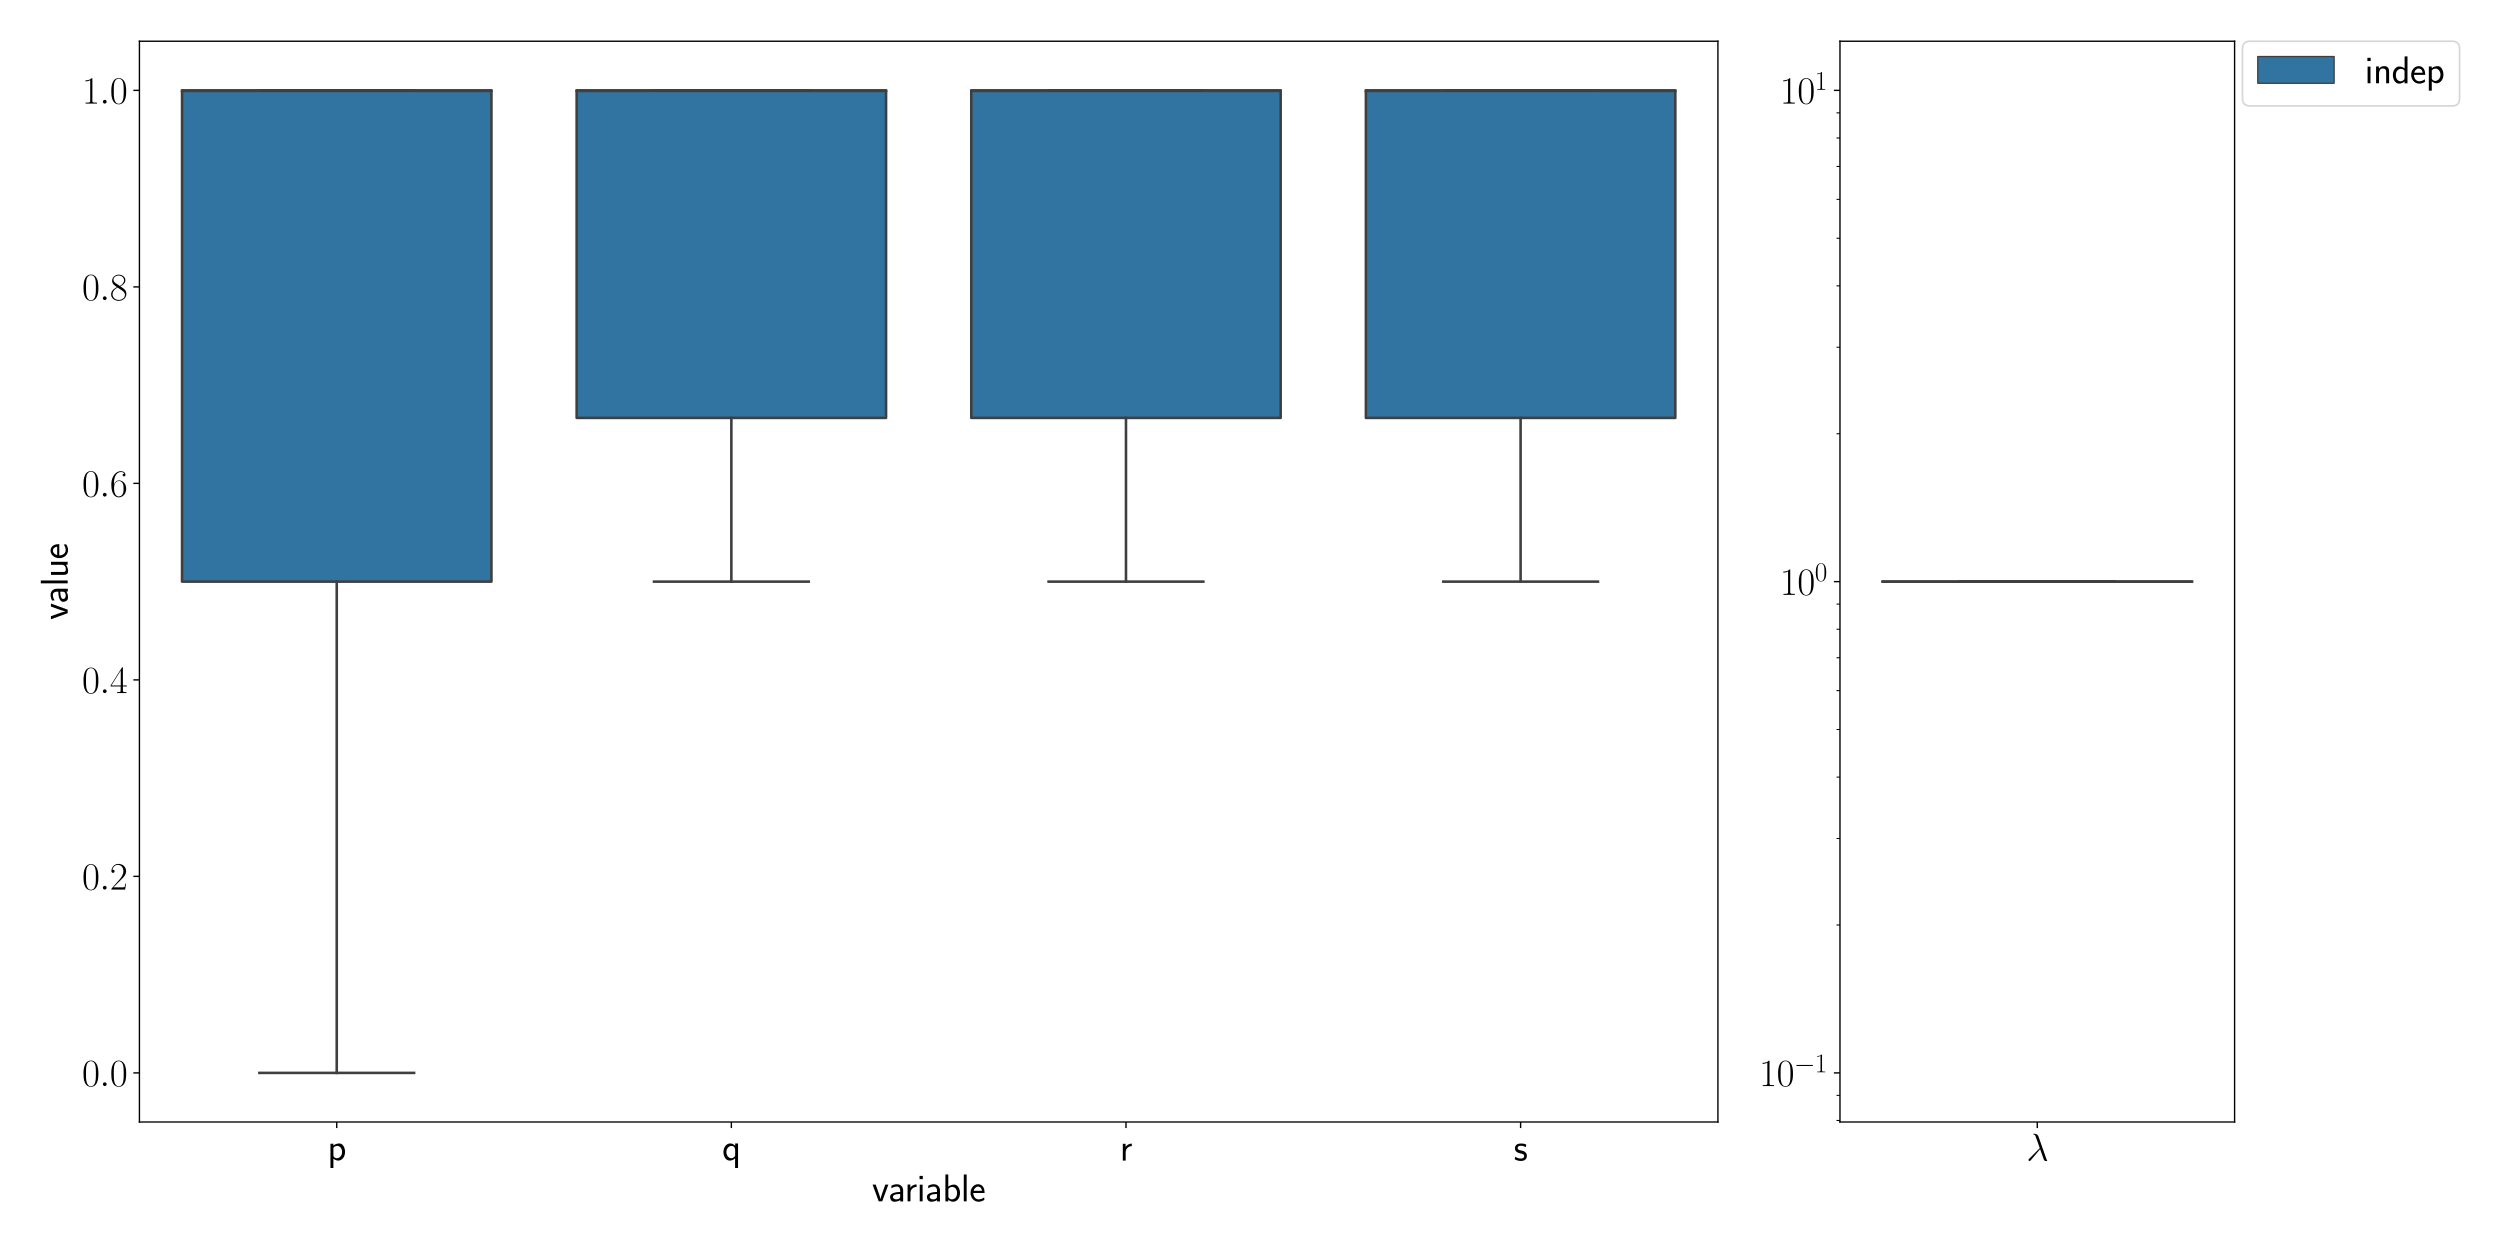 <?xml version="1.0" encoding="utf-8" standalone="no"?>
<!DOCTYPE svg PUBLIC "-//W3C//DTD SVG 1.1//EN"
  "http://www.w3.org/Graphics/SVG/1.1/DTD/svg11.dtd">
<svg xmlns:xlink="http://www.w3.org/1999/xlink" width="1440pt" height="720pt" viewBox="0 0 1440 720" xmlns="http://www.w3.org/2000/svg" version="1.1">
 <defs>
  <style type="text/css">*{stroke-linejoin: round; stroke-linecap: butt}</style>
 </defs>
 <g id="figure_1">
  <g id="patch_1">
   <path d="M 0 720 
L 1440 720 
L 1440 0 
L 0 0 
z
" style="fill: #ffffff"/>
  </g>
  <g id="axes_1">
   <g id="patch_2">
    <path d="M 80.309 646.272 
L 989.516 646.272 
L 989.516 23.76 
L 80.309 23.76 
z
" style="fill: #ffffff"/>
   </g>
   <g id="patch_3">
    <path d="M 104.858 335.016 
L 283.062 335.016 
L 283.062 52.056 
L 104.858 52.056 
L 104.858 335.016 
z
" clip-path="url(#pb6bf1bf57a)" style="fill: #3274a1; stroke: #3f3f3f; stroke-width: 1.5; stroke-linejoin: miter"/>
   </g>
   <g id="patch_4">
    <path d="M 332.159 240.696 
L 510.364 240.696 
L 510.364 52.056 
L 332.159 52.056 
L 332.159 240.696 
z
" clip-path="url(#pb6bf1bf57a)" style="fill: #3274a1; stroke: #3f3f3f; stroke-width: 1.5; stroke-linejoin: miter"/>
   </g>
   <g id="patch_5">
    <path d="M 559.461 240.696 
L 737.666 240.696 
L 737.666 52.056 
L 559.461 52.056 
L 559.461 240.696 
z
" clip-path="url(#pb6bf1bf57a)" style="fill: #3274a1; stroke: #3f3f3f; stroke-width: 1.5; stroke-linejoin: miter"/>
   </g>
   <g id="patch_6">
    <path d="M 786.763 240.696 
L 964.968 240.696 
L 964.968 52.056 
L 786.763 52.056 
L 786.763 240.696 
z
" clip-path="url(#pb6bf1bf57a)" style="fill: #3274a1; stroke: #3f3f3f; stroke-width: 1.5; stroke-linejoin: miter"/>
   </g>
   <g id="patch_7">
    <path d="M 193.96 617.976 
L 193.96 617.976 
L 193.96 617.976 
L 193.96 617.976 
z
" clip-path="url(#pb6bf1bf57a)" style="fill: #3274a1; stroke: #3f3f3f; stroke-width: 0.75; stroke-linejoin: miter"/>
   </g>
   <g id="matplotlib.axis_1">
    <g id="xtick_1">
     <g id="line2d_1">
      <defs>
       <path id="m3385fdae1e" d="M 0 0 
L 0 3.5 
" style="stroke: #000000; stroke-width: 0.8"/>
      </defs>
      <g>
       <use xlink:href="#m3385fdae1e" x="193.96" y="646.272" style="stroke: #000000; stroke-width: 0.8"/>
      </g>
     </g>
     <g id="text_1">
      <!-- p -->
      <g transform="translate(188.657 668.493)scale(0.22 -0.22)">
       <defs>
        <path id="CMSS17-70" d="M 966 333 
C 1178 129 1466 -5 1773 -5 
C 2368 -5 2880 603 2880 1412 
C 2880 2159 2496 2816 1946 2816 
C 1626 2816 1242 2702 954 2472 
L 954 2765 
L 480 2765 
L 480 -1216 
L 966 -1216 
L 966 333 
z
M 966 2100 
C 1018 2176 1235 2415 1587 2415 
C 2035 2415 2394 1960 2394 1412 
C 2394 787 1958 384 1530 384 
C 1402 384 1267 415 1139 523 
C 966 674 966 768 966 857 
L 966 2100 
z
" transform="scale(0.016)"/>
       </defs>
       <use xlink:href="#CMSS17-70" transform="scale(0.996)"/>
      </g>
     </g>
    </g>
    <g id="xtick_2">
     <g id="line2d_2">
      <g>
       <use xlink:href="#m3385fdae1e" x="421.262" y="646.272" style="stroke: #000000; stroke-width: 0.8"/>
      </g>
     </g>
     <g id="text_2">
      <!-- q -->
      <g transform="translate(415.959 668.493)scale(0.22 -0.22)">
       <defs>
        <path id="CMSS17-71" d="M 2611 2816 
L 2138 2816 
L 2138 2428 
C 2112 2460 1818 2816 1318 2816 
C 736 2816 211 2228 211 1399 
C 211 633 653 -5 1229 -5 
C 1498 -5 1837 91 2125 365 
L 2125 -1216 
L 2611 -1216 
L 2611 2816 
z
M 2138 914 
C 2138 832 2138 718 1939 554 
C 1888 510 1747 384 1504 384 
C 1050 384 698 850 698 1399 
C 698 2011 1126 2415 1562 2415 
C 1926 2415 2138 2061 2138 1797 
L 2138 914 
z
" transform="scale(0.016)"/>
       </defs>
       <use xlink:href="#CMSS17-71" transform="scale(0.996)"/>
      </g>
     </g>
    </g>
    <g id="xtick_3">
     <g id="line2d_3">
      <g>
       <use xlink:href="#m3385fdae1e" x="648.564" y="646.272" style="stroke: #000000; stroke-width: 0.8"/>
      </g>
     </g>
     <g id="text_3">
      <!-- r -->
      <g transform="translate(645.054 668.493)scale(0.22 -0.22)">
       <defs>
        <path id="CMSS17-72" d="M 954 1363 
C 954 1965 1395 2368 1958 2368 
L 1958 2789 
C 1549 2789 1165 2585 934 2253 
L 934 2758 
L 480 2758 
L 480 0 
L 954 0 
L 954 1363 
z
" transform="scale(0.016)"/>
       </defs>
       <use xlink:href="#CMSS17-72" transform="scale(0.996)"/>
      </g>
     </g>
    </g>
    <g id="xtick_4">
     <g id="line2d_4">
      <g>
       <use xlink:href="#m3385fdae1e" x="875.865" y="646.272" style="stroke: #000000; stroke-width: 0.8"/>
      </g>
     </g>
     <g id="text_4">
      <!-- s -->
      <g transform="translate(871.915 668.493)scale(0.22 -0.22)">
       <defs>
        <path id="CMSS17-73" d="M 2061 2627 
C 1683 2807 1389 2807 1197 2807 
C 742 2807 198 2648 198 2003 
C 198 1359 902 1218 1094 1179 
C 1389 1122 1715 1058 1715 740 
C 1715 337 1254 337 1171 337 
C 915 337 563 407 243 638 
L 166 210 
C 531 0 883 -64 1178 -64 
C 1965 -64 2163 416 2163 781 
C 2163 1094 1984 1305 1862 1401 
C 1651 1568 1574 1587 1050 1696 
C 960 1709 646 1779 646 2066 
C 646 2432 1050 2432 1139 2432 
C 1555 2432 1811 2303 1984 2208 
L 2061 2627 
z
" transform="scale(0.016)"/>
       </defs>
       <use xlink:href="#CMSS17-73" transform="scale(0.996)"/>
      </g>
     </g>
    </g>
    <g id="text_5">
     <!-- variable -->
     <g transform="translate(502.314 691.977)scale(0.22 -0.22)">
      <defs>
       <path id="CMSS17-76" d="M 2675 2752 
L 2176 2752 
L 1747 1556 
C 1613 1165 1421 627 1389 352 
L 1382 352 
C 1370 468 1318 634 1286 749 
C 1248 890 1197 1056 1158 1172 
L 595 2752 
L 83 2752 
L 1094 0 
L 1664 0 
L 2675 2752 
z
" transform="scale(0.016)"/>
       <path id="CMSS17-61" d="M 2406 1791 
C 2406 2392 1978 2808 1402 2808 
C 1120 2808 813 2757 461 2553 
L 499 2135 
C 659 2248 934 2432 1395 2432 
C 1722 2432 1920 2180 1920 1782 
L 1920 1536 
C 896 1536 256 1238 256 726 
C 256 461 416 -64 947 -64 
C 1043 -64 1562 -64 1933 217 
L 1933 -19 
L 2406 -19 
L 2406 1791 
z
M 1920 816 
C 1920 701 1920 548 1728 434 
C 1562 325 1350 325 1261 325 
C 941 325 723 511 723 744 
C 723 1211 1722 1211 1920 1211 
L 1920 816 
z
" transform="scale(0.016)"/>
       <path id="CMSS17-69" d="M 979 4183 
L 442 4183 
L 442 3648 
L 979 3648 
L 979 4183 
z
M 947 2739 
L 474 2739 
L 474 0 
L 947 0 
L 947 2739 
z
" transform="scale(0.016)"/>
       <path id="CMSS17-62" d="M 954 4416 
L 480 4416 
L 480 -13 
L 966 -13 
L 966 274 
C 1210 38 1504 -64 1766 -64 
C 2381 -64 2880 549 2880 1352 
C 2880 2086 2496 2756 1926 2756 
C 1523 2756 1165 2591 954 2419 
L 954 4416 
z
M 966 2046 
C 1107 2222 1306 2368 1587 2368 
C 1965 2368 2394 2097 2394 1352 
C 2394 558 1882 325 1530 325 
C 1402 325 1267 356 1139 464 
C 966 615 966 709 966 797 
L 966 2046 
z
" transform="scale(0.016)"/>
       <path id="CMSS17-6c" d="M 947 4416 
L 474 4416 
L 474 0 
L 947 0 
L 947 4416 
z
" transform="scale(0.016)"/>
       <path id="CMSS17-65" d="M 2502 1377 
C 2502 1590 2490 2003 2285 2345 
C 2061 2713 1696 2816 1421 2816 
C 755 2816 192 2188 192 1375 
C 192 582 774 -64 1510 -64 
C 1798 -64 2150 19 2470 248 
C 2470 274 2458 414 2451 420 
C 2451 433 2432 630 2432 656 
C 2125 407 1773 325 1517 325 
C 1107 325 666 667 646 1377 
L 2502 1377 
z
M 698 1728 
C 781 2084 1062 2421 1421 2421 
C 1517 2421 1965 2421 2080 1728 
L 698 1728 
z
" transform="scale(0.016)"/>
      </defs>
      <use xlink:href="#CMSS17-76" transform="scale(0.996)"/>
      <use xlink:href="#CMSS17-61" transform="translate(43 0)scale(0.996)"/>
      <use xlink:href="#CMSS17-72" transform="translate(85.32 0)scale(0.996)"/>
      <use xlink:href="#CMSS17-69" transform="translate(117.229 0)scale(0.996)"/>
      <use xlink:href="#CMSS17-61" transform="translate(139.41 0)scale(0.996)"/>
      <use xlink:href="#CMSS17-62" transform="translate(184.332 0)scale(0.996)"/>
      <use xlink:href="#CMSS17-6c" transform="translate(232.537 0)scale(0.996)"/>
      <use xlink:href="#CMSS17-65" transform="translate(254.718 0)scale(0.996)"/>
     </g>
    </g>
   </g>
   <g id="matplotlib.axis_2">
    <g id="ytick_1">
     <g id="line2d_5">
      <defs>
       <path id="ma600d9e374" d="M 0 0 
L -3.5 0 
" style="stroke: #000000; stroke-width: 0.8"/>
      </defs>
      <g>
       <use xlink:href="#ma600d9e374" x="80.309" y="617.976" style="stroke: #000000; stroke-width: 0.8"/>
      </g>
     </g>
     <g id="text_6">
      <!-- $\mathdefault{0.0}$ -->
      <g transform="translate(47.244 625.587)scale(0.22 -0.22)">
       <defs>
        <path id="CMR17-30" d="M 2688 2025 
C 2688 2416 2682 3080 2413 3591 
C 2176 4039 1798 4198 1466 4198 
C 1158 4198 768 4058 525 3597 
C 269 3118 243 2524 243 2025 
C 243 1661 250 1106 448 619 
C 723 -39 1216 -128 1466 -128 
C 1760 -128 2208 -7 2470 600 
C 2662 1042 2688 1559 2688 2025 
z
M 1466 -26 
C 1056 -26 813 325 723 812 
C 653 1188 653 1738 653 2096 
C 653 2588 653 2997 736 3387 
C 858 3929 1216 4096 1466 4096 
C 1728 4096 2067 3923 2189 3400 
C 2272 3036 2278 2607 2278 2096 
C 2278 1680 2278 1169 2202 792 
C 2067 95 1690 -26 1466 -26 
z
" transform="scale(0.016)"/>
        <path id="CMMI12-3a" d="M 1178 307 
C 1178 492 1024 619 870 619 
C 685 619 557 466 557 313 
C 557 128 710 0 864 0 
C 1050 0 1178 153 1178 307 
z
" transform="scale(0.016)"/>
       </defs>
       <use xlink:href="#CMR17-30" transform="scale(0.996)"/>
       <use xlink:href="#CMMI12-3a" transform="translate(45.69 0)scale(0.996)"/>
       <use xlink:href="#CMR17-30" transform="translate(72.788 0)scale(0.996)"/>
      </g>
     </g>
    </g>
    <g id="ytick_2">
     <g id="line2d_6">
      <g>
       <use xlink:href="#ma600d9e374" x="80.309" y="504.792" style="stroke: #000000; stroke-width: 0.8"/>
      </g>
     </g>
     <g id="text_7">
      <!-- $\mathdefault{0.2}$ -->
      <g transform="translate(47.244 512.403)scale(0.22 -0.22)">
       <defs>
        <path id="CMR17-32" d="M 2669 989 
L 2554 989 
C 2490 536 2438 459 2413 420 
C 2381 369 1920 369 1830 369 
L 602 369 
C 832 619 1280 1072 1824 1597 
C 2214 1967 2669 2402 2669 3035 
C 2669 3790 2067 4224 1395 4224 
C 691 4224 262 3604 262 3030 
C 262 2780 448 2748 525 2748 
C 589 2748 781 2787 781 3010 
C 781 3207 614 3264 525 3264 
C 486 3264 448 3258 422 3245 
C 544 3790 915 4058 1306 4058 
C 1862 4058 2227 3617 2227 3035 
C 2227 2479 1901 2000 1536 1584 
L 262 146 
L 262 0 
L 2515 0 
L 2669 989 
z
" transform="scale(0.016)"/>
       </defs>
       <use xlink:href="#CMR17-30" transform="scale(0.996)"/>
       <use xlink:href="#CMMI12-3a" transform="translate(45.69 0)scale(0.996)"/>
       <use xlink:href="#CMR17-32" transform="translate(72.788 0)scale(0.996)"/>
      </g>
     </g>
    </g>
    <g id="ytick_3">
     <g id="line2d_7">
      <g>
       <use xlink:href="#ma600d9e374" x="80.309" y="391.608" style="stroke: #000000; stroke-width: 0.8"/>
      </g>
     </g>
     <g id="text_8">
      <!-- $\mathdefault{0.4}$ -->
      <g transform="translate(47.244 399.218)scale(0.22 -0.22)">
       <defs>
        <path id="CMR17-34" d="M 2150 4122 
C 2150 4256 2144 4256 2029 4256 
L 128 1254 
L 128 1088 
L 1779 1088 
L 1779 457 
C 1779 224 1766 160 1318 160 
L 1197 160 
L 1197 0 
C 1402 0 1747 0 1965 0 
C 2182 0 2528 0 2733 0 
L 2733 160 
L 2611 160 
C 2163 160 2150 224 2150 457 
L 2150 1088 
L 2803 1088 
L 2803 1254 
L 2150 1254 
L 2150 4122 
z
M 1798 3703 
L 1798 1254 
L 256 1254 
L 1798 3703 
z
" transform="scale(0.016)"/>
       </defs>
       <use xlink:href="#CMR17-30" transform="scale(0.996)"/>
       <use xlink:href="#CMMI12-3a" transform="translate(45.69 0)scale(0.996)"/>
       <use xlink:href="#CMR17-34" transform="translate(72.788 0)scale(0.996)"/>
      </g>
     </g>
    </g>
    <g id="ytick_4">
     <g id="line2d_8">
      <g>
       <use xlink:href="#ma600d9e374" x="80.309" y="278.424" style="stroke: #000000; stroke-width: 0.8"/>
      </g>
     </g>
     <g id="text_9">
      <!-- $\mathdefault{0.6}$ -->
      <g transform="translate(47.244 286.034)scale(0.22 -0.22)">
       <defs>
        <path id="CMR17-36" d="M 678 2176 
C 678 3690 1395 4032 1811 4032 
C 1946 4032 2272 4009 2400 3776 
C 2298 3776 2106 3776 2106 3553 
C 2106 3381 2246 3323 2336 3323 
C 2394 3323 2566 3348 2566 3560 
C 2566 3954 2246 4179 1805 4179 
C 1043 4179 243 3390 243 1984 
C 243 253 966 -128 1478 -128 
C 2099 -128 2688 427 2688 1283 
C 2688 2081 2170 2662 1517 2662 
C 1126 2662 838 2407 678 1960 
L 678 2176 
z
M 1478 25 
C 691 25 691 1200 691 1436 
C 691 1896 909 2560 1504 2560 
C 1613 2560 1926 2560 2138 2120 
C 2253 1870 2253 1609 2253 1289 
C 2253 944 2253 690 2118 434 
C 1978 171 1773 25 1478 25 
z
" transform="scale(0.016)"/>
       </defs>
       <use xlink:href="#CMR17-30" transform="scale(0.996)"/>
       <use xlink:href="#CMMI12-3a" transform="translate(45.69 0)scale(0.996)"/>
       <use xlink:href="#CMR17-36" transform="translate(72.788 0)scale(0.996)"/>
      </g>
     </g>
    </g>
    <g id="ytick_5">
     <g id="line2d_9">
      <g>
       <use xlink:href="#ma600d9e374" x="80.309" y="165.24" style="stroke: #000000; stroke-width: 0.8"/>
      </g>
     </g>
     <g id="text_10">
      <!-- $\mathdefault{0.8}$ -->
      <g transform="translate(47.244 172.85)scale(0.22 -0.22)">
       <defs>
        <path id="CMR17-38" d="M 1741 2264 
C 2144 2467 2554 2773 2554 3263 
C 2554 3841 1990 4179 1472 4179 
C 890 4179 378 3759 378 3180 
C 378 3021 416 2747 666 2505 
C 730 2442 998 2251 1171 2130 
C 883 1983 211 1634 211 934 
C 211 279 838 -128 1459 -128 
C 2144 -128 2720 362 2720 1010 
C 2720 1590 2330 1857 2074 2029 
L 1741 2264 
z
M 902 2822 
C 851 2854 595 3051 595 3351 
C 595 3739 998 4032 1459 4032 
C 1965 4032 2336 3676 2336 3262 
C 2336 2669 1670 2331 1638 2331 
C 1632 2331 1626 2331 1574 2370 
L 902 2822 
z
M 2080 1519 
C 2176 1449 2483 1240 2483 851 
C 2483 381 2010 25 1472 25 
C 890 25 448 438 448 940 
C 448 1443 838 1862 1280 2060 
L 2080 1519 
z
" transform="scale(0.016)"/>
       </defs>
       <use xlink:href="#CMR17-30" transform="scale(0.996)"/>
       <use xlink:href="#CMMI12-3a" transform="translate(45.69 0)scale(0.996)"/>
       <use xlink:href="#CMR17-38" transform="translate(72.788 0)scale(0.996)"/>
      </g>
     </g>
    </g>
    <g id="ytick_6">
     <g id="line2d_10">
      <g>
       <use xlink:href="#ma600d9e374" x="80.309" y="52.056" style="stroke: #000000; stroke-width: 0.8"/>
      </g>
     </g>
     <g id="text_11">
      <!-- $\mathdefault{1.0}$ -->
      <g transform="translate(47.244 59.666)scale(0.22 -0.22)">
       <defs>
        <path id="CMR17-31" d="M 1702 4058 
C 1702 4192 1696 4192 1606 4192 
C 1357 3916 979 3827 621 3827 
C 602 3827 570 3827 563 3808 
C 557 3795 557 3782 557 3648 
C 755 3648 1088 3686 1344 3839 
L 1344 461 
C 1344 236 1331 160 781 160 
L 589 160 
L 589 0 
C 896 0 1216 0 1523 0 
C 1830 0 2150 0 2458 0 
L 2458 160 
L 2266 160 
C 1715 160 1702 230 1702 458 
L 1702 4058 
z
" transform="scale(0.016)"/>
       </defs>
       <use xlink:href="#CMR17-31" transform="scale(0.996)"/>
       <use xlink:href="#CMMI12-3a" transform="translate(45.69 0)scale(0.996)"/>
       <use xlink:href="#CMR17-30" transform="translate(72.788 0)scale(0.996)"/>
      </g>
     </g>
    </g>
    <g id="text_12">
     <!-- value -->
     <g transform="translate(38.981 357.01)rotate(-90)scale(0.22 -0.22)">
      <defs>
       <path id="CMSS17-75" d="M 2618 2739 
L 2131 2739 
L 2131 972 
C 2131 498 1786 306 1421 306 
C 998 306 960 447 960 709 
L 960 2739 
L 474 2739 
L 474 678 
C 474 179 646 -64 1088 -64 
C 1306 -64 1798 -13 2144 306 
L 2144 0 
L 2618 0 
L 2618 2739 
z
" transform="scale(0.016)"/>
      </defs>
      <use xlink:href="#CMSS17-76" transform="scale(0.996)"/>
      <use xlink:href="#CMSS17-61" transform="translate(43 0)scale(0.996)"/>
      <use xlink:href="#CMSS17-6c" transform="translate(87.922 0)scale(0.996)"/>
      <use xlink:href="#CMSS17-75" transform="translate(110.103 0)scale(0.996)"/>
      <use xlink:href="#CMSS17-65" transform="translate(158.308 0)scale(0.996)"/>
     </g>
    </g>
   </g>
   <g id="line2d_11">
    <path d="M 193.96 335.016 
L 193.96 617.976 
" clip-path="url(#pb6bf1bf57a)" style="fill: none; stroke: #3f3f3f; stroke-width: 1.5; stroke-linecap: square"/>
   </g>
   <g id="line2d_12">
    <path d="M 193.96 52.056 
L 193.96 52.056 
" clip-path="url(#pb6bf1bf57a)" style="fill: none; stroke: #3f3f3f; stroke-width: 1.5; stroke-linecap: square"/>
   </g>
   <g id="line2d_13">
    <path d="M 149.409 617.976 
L 238.511 617.976 
" clip-path="url(#pb6bf1bf57a)" style="fill: none; stroke: #3f3f3f; stroke-width: 1.5; stroke-linecap: square"/>
   </g>
   <g id="line2d_14">
    <path d="M 149.409 52.056 
L 238.511 52.056 
" clip-path="url(#pb6bf1bf57a)" style="fill: none; stroke: #3f3f3f; stroke-width: 1.5; stroke-linecap: square"/>
   </g>
   <g id="line2d_15"/>
   <g id="line2d_16">
    <path d="M 421.262 240.696 
L 421.262 335.016 
" clip-path="url(#pb6bf1bf57a)" style="fill: none; stroke: #3f3f3f; stroke-width: 1.5; stroke-linecap: square"/>
   </g>
   <g id="line2d_17">
    <path d="M 421.262 52.056 
L 421.262 52.056 
" clip-path="url(#pb6bf1bf57a)" style="fill: none; stroke: #3f3f3f; stroke-width: 1.5; stroke-linecap: square"/>
   </g>
   <g id="line2d_18">
    <path d="M 376.711 335.016 
L 465.813 335.016 
" clip-path="url(#pb6bf1bf57a)" style="fill: none; stroke: #3f3f3f; stroke-width: 1.5; stroke-linecap: square"/>
   </g>
   <g id="line2d_19">
    <path d="M 376.711 52.056 
L 465.813 52.056 
" clip-path="url(#pb6bf1bf57a)" style="fill: none; stroke: #3f3f3f; stroke-width: 1.5; stroke-linecap: square"/>
   </g>
   <g id="line2d_20"/>
   <g id="line2d_21">
    <path d="M 648.564 240.696 
L 648.564 335.016 
" clip-path="url(#pb6bf1bf57a)" style="fill: none; stroke: #3f3f3f; stroke-width: 1.5; stroke-linecap: square"/>
   </g>
   <g id="line2d_22">
    <path d="M 648.564 52.056 
L 648.564 52.056 
" clip-path="url(#pb6bf1bf57a)" style="fill: none; stroke: #3f3f3f; stroke-width: 1.5; stroke-linecap: square"/>
   </g>
   <g id="line2d_23">
    <path d="M 604.012 335.016 
L 693.115 335.016 
" clip-path="url(#pb6bf1bf57a)" style="fill: none; stroke: #3f3f3f; stroke-width: 1.5; stroke-linecap: square"/>
   </g>
   <g id="line2d_24">
    <path d="M 604.012 52.056 
L 693.115 52.056 
" clip-path="url(#pb6bf1bf57a)" style="fill: none; stroke: #3f3f3f; stroke-width: 1.5; stroke-linecap: square"/>
   </g>
   <g id="line2d_25"/>
   <g id="line2d_26">
    <path d="M 875.865 240.696 
L 875.865 335.016 
" clip-path="url(#pb6bf1bf57a)" style="fill: none; stroke: #3f3f3f; stroke-width: 1.5; stroke-linecap: square"/>
   </g>
   <g id="line2d_27">
    <path d="M 875.865 52.056 
L 875.865 52.056 
" clip-path="url(#pb6bf1bf57a)" style="fill: none; stroke: #3f3f3f; stroke-width: 1.5; stroke-linecap: square"/>
   </g>
   <g id="line2d_28">
    <path d="M 831.314 335.016 
L 920.417 335.016 
" clip-path="url(#pb6bf1bf57a)" style="fill: none; stroke: #3f3f3f; stroke-width: 1.5; stroke-linecap: square"/>
   </g>
   <g id="line2d_29">
    <path d="M 831.314 52.056 
L 920.417 52.056 
" clip-path="url(#pb6bf1bf57a)" style="fill: none; stroke: #3f3f3f; stroke-width: 1.5; stroke-linecap: square"/>
   </g>
   <g id="line2d_30"/>
   <g id="line2d_31">
    <path d="M 104.858 52.339 
L 283.062 52.339 
" clip-path="url(#pb6bf1bf57a)" style="fill: none; stroke: #3f3f3f; stroke-width: 1.5; stroke-linecap: square"/>
   </g>
   <g id="line2d_32">
    <path d="M 332.159 52.339 
L 510.364 52.339 
" clip-path="url(#pb6bf1bf57a)" style="fill: none; stroke: #3f3f3f; stroke-width: 1.5; stroke-linecap: square"/>
   </g>
   <g id="line2d_33">
    <path d="M 559.461 52.339 
L 737.666 52.339 
" clip-path="url(#pb6bf1bf57a)" style="fill: none; stroke: #3f3f3f; stroke-width: 1.5; stroke-linecap: square"/>
   </g>
   <g id="line2d_34">
    <path d="M 786.763 52.339 
L 964.968 52.339 
" clip-path="url(#pb6bf1bf57a)" style="fill: none; stroke: #3f3f3f; stroke-width: 1.5; stroke-linecap: square"/>
   </g>
   <g id="patch_8">
    <path d="M 80.309 646.272 
L 80.309 23.76 
" style="fill: none; stroke: #000000; stroke-width: 0.8; stroke-linejoin: miter; stroke-linecap: square"/>
   </g>
   <g id="patch_9">
    <path d="M 989.516 646.272 
L 989.516 23.76 
" style="fill: none; stroke: #000000; stroke-width: 0.8; stroke-linejoin: miter; stroke-linecap: square"/>
   </g>
   <g id="patch_10">
    <path d="M 80.309 646.272 
L 989.516 646.272 
" style="fill: none; stroke: #000000; stroke-width: 0.8; stroke-linejoin: miter; stroke-linecap: square"/>
   </g>
   <g id="patch_11">
    <path d="M 80.309 23.76 
L 989.516 23.76 
" style="fill: none; stroke: #000000; stroke-width: 0.8; stroke-linejoin: miter; stroke-linecap: square"/>
   </g>
   <g id="legend_1"/>
  </g>
  <g id="axes_2">
   <g id="patch_12">
    <path d="M 1059.824 646.272 
L 1287.126 646.272 
L 1287.126 23.76 
L 1059.824 23.76 
z
" style="fill: #ffffff"/>
   </g>
   <g id="patch_13">
    <path d="M 1084.373 335.016 
L 1262.578 335.016 
L 1262.578 335.016 
L 1084.373 335.016 
L 1084.373 335.016 
z
" clip-path="url(#p703c23096b)" style="fill: #3274a1; stroke: #3f3f3f; stroke-width: 1.5; stroke-linejoin: miter"/>
   </g>
   <g id="patch_14">
    <path d="M 1173.475 283295.124 
L 1173.475 283295.124 
L 1173.475 283295.124 
L 1173.475 283295.124 
z
" clip-path="url(#p703c23096b)" style="fill: #3274a1; stroke: #3f3f3f; stroke-width: 0.75; stroke-linejoin: miter"/>
   </g>
   <g id="matplotlib.axis_3">
    <g id="xtick_5">
     <g id="line2d_35">
      <g>
       <use xlink:href="#m3385fdae1e" x="1173.475" y="646.272" style="stroke: #000000; stroke-width: 0.8"/>
      </g>
     </g>
     <g id="text_13">
      <!-- $\lambda$ -->
      <g transform="translate(1167.216 668.493)scale(0.22 -0.22)">
       <defs>
        <path id="CMMI12-15" d="M 1978 3965 
C 1818 4416 1312 4416 1229 4416 
C 1190 4416 1120 4416 1120 4352 
C 1120 4302 1158 4295 1190 4289 
C 1286 4276 1363 4263 1466 4080 
C 1530 3959 2189 2059 2189 2046 
C 2189 2040 2182 2033 2131 1982 
L 467 311 
C 390 234 339 183 339 102 
C 339 12 416 -64 518 -64 
C 544 -64 614 -51 653 -13 
C 755 82 1670 1194 2253 1881 
C 2419 1383 2624 797 2822 261 
C 2854 166 2886 76 2976 -6 
C 3040 -64 3053 -64 3232 -64 
L 3354 -64 
C 3379 -64 3424 -64 3424 -13 
C 3424 13 3418 19 3392 45 
C 3334 115 3290 229 3264 306 
L 1978 3965 
z
" transform="scale(0.016)"/>
       </defs>
       <use xlink:href="#CMMI12-15" transform="scale(0.996)"/>
      </g>
     </g>
    </g>
   </g>
   <g id="matplotlib.axis_4">
    <g id="ytick_7">
     <g id="line2d_36">
      <g>
       <use xlink:href="#ma600d9e374" x="1059.824" y="617.976" style="stroke: #000000; stroke-width: 0.8"/>
      </g>
     </g>
     <g id="text_14">
      <!-- $\mathdefault{10^{-1}}$ -->
      <g transform="translate(1013.276 625.587)scale(0.22 -0.22)">
       <defs>
        <path id="CMSY10-0" d="M 4218 1472 
C 4326 1472 4442 1472 4442 1600 
C 4442 1728 4326 1728 4218 1728 
L 755 1728 
C 646 1728 531 1728 531 1600 
C 531 1472 646 1472 755 1472 
L 4218 1472 
z
" transform="scale(0.016)"/>
       </defs>
       <use xlink:href="#CMR17-31" transform="scale(0.996)"/>
       <use xlink:href="#CMR17-30" transform="translate(45.69 0)scale(0.996)"/>
       <use xlink:href="#CMSY10-0" transform="translate(91.381 36.154)scale(0.697)"/>
       <use xlink:href="#CMR17-31" transform="translate(145.622 36.154)scale(0.697)"/>
      </g>
     </g>
    </g>
    <g id="ytick_8">
     <g id="line2d_37">
      <g>
       <use xlink:href="#ma600d9e374" x="1059.824" y="335.016" style="stroke: #000000; stroke-width: 0.8"/>
      </g>
     </g>
     <g id="text_15">
      <!-- $\mathdefault{10^{0}}$ -->
      <g transform="translate(1025.209 342.626)scale(0.22 -0.22)">
       <use xlink:href="#CMR17-31" transform="scale(0.996)"/>
       <use xlink:href="#CMR17-30" transform="translate(45.69 0)scale(0.996)"/>
       <use xlink:href="#CMR17-30" transform="translate(91.381 36.154)scale(0.697)"/>
      </g>
     </g>
    </g>
    <g id="ytick_9">
     <g id="line2d_38">
      <g>
       <use xlink:href="#ma600d9e374" x="1059.824" y="52.056" style="stroke: #000000; stroke-width: 0.8"/>
      </g>
     </g>
     <g id="text_16">
      <!-- $\mathdefault{10^{1}}$ -->
      <g transform="translate(1025.209 59.666)scale(0.22 -0.22)">
       <use xlink:href="#CMR17-31" transform="scale(0.996)"/>
       <use xlink:href="#CMR17-30" transform="translate(45.69 0)scale(0.996)"/>
       <use xlink:href="#CMR17-31" transform="translate(91.381 36.154)scale(0.697)"/>
      </g>
     </g>
    </g>
    <g id="ytick_10">
     <g id="line2d_39">
      <defs>
       <path id="m35a17e4198" d="M 0 0 
L -2 0 
" style="stroke: #000000; stroke-width: 0.6"/>
      </defs>
      <g>
       <use xlink:href="#m35a17e4198" x="1059.824" y="645.398" style="stroke: #000000; stroke-width: 0.6"/>
      </g>
     </g>
    </g>
    <g id="ytick_11">
     <g id="line2d_40">
      <g>
       <use xlink:href="#m35a17e4198" x="1059.824" y="630.924" style="stroke: #000000; stroke-width: 0.6"/>
      </g>
     </g>
    </g>
    <g id="ytick_12">
     <g id="line2d_41">
      <g>
       <use xlink:href="#m35a17e4198" x="1059.824" y="532.797" style="stroke: #000000; stroke-width: 0.6"/>
      </g>
     </g>
    </g>
    <g id="ytick_13">
     <g id="line2d_42">
      <g>
       <use xlink:href="#m35a17e4198" x="1059.824" y="482.97" style="stroke: #000000; stroke-width: 0.6"/>
      </g>
     </g>
    </g>
    <g id="ytick_14">
     <g id="line2d_43">
      <g>
       <use xlink:href="#m35a17e4198" x="1059.824" y="447.617" style="stroke: #000000; stroke-width: 0.6"/>
      </g>
     </g>
    </g>
    <g id="ytick_15">
     <g id="line2d_44">
      <g>
       <use xlink:href="#m35a17e4198" x="1059.824" y="420.196" style="stroke: #000000; stroke-width: 0.6"/>
      </g>
     </g>
    </g>
    <g id="ytick_16">
     <g id="line2d_45">
      <g>
       <use xlink:href="#m35a17e4198" x="1059.824" y="397.79" style="stroke: #000000; stroke-width: 0.6"/>
      </g>
     </g>
    </g>
    <g id="ytick_17">
     <g id="line2d_46">
      <g>
       <use xlink:href="#m35a17e4198" x="1059.824" y="378.847" style="stroke: #000000; stroke-width: 0.6"/>
      </g>
     </g>
    </g>
    <g id="ytick_18">
     <g id="line2d_47">
      <g>
       <use xlink:href="#m35a17e4198" x="1059.824" y="362.438" style="stroke: #000000; stroke-width: 0.6"/>
      </g>
     </g>
    </g>
    <g id="ytick_19">
     <g id="line2d_48">
      <g>
       <use xlink:href="#m35a17e4198" x="1059.824" y="347.964" style="stroke: #000000; stroke-width: 0.6"/>
      </g>
     </g>
    </g>
    <g id="ytick_20">
     <g id="line2d_49">
      <g>
       <use xlink:href="#m35a17e4198" x="1059.824" y="249.837" style="stroke: #000000; stroke-width: 0.6"/>
      </g>
     </g>
    </g>
    <g id="ytick_21">
     <g id="line2d_50">
      <g>
       <use xlink:href="#m35a17e4198" x="1059.824" y="200.01" style="stroke: #000000; stroke-width: 0.6"/>
      </g>
     </g>
    </g>
    <g id="ytick_22">
     <g id="line2d_51">
      <g>
       <use xlink:href="#m35a17e4198" x="1059.824" y="164.657" style="stroke: #000000; stroke-width: 0.6"/>
      </g>
     </g>
    </g>
    <g id="ytick_23">
     <g id="line2d_52">
      <g>
       <use xlink:href="#m35a17e4198" x="1059.824" y="137.235" style="stroke: #000000; stroke-width: 0.6"/>
      </g>
     </g>
    </g>
    <g id="ytick_24">
     <g id="line2d_53">
      <g>
       <use xlink:href="#m35a17e4198" x="1059.824" y="114.83" style="stroke: #000000; stroke-width: 0.6"/>
      </g>
     </g>
    </g>
    <g id="ytick_25">
     <g id="line2d_54">
      <g>
       <use xlink:href="#m35a17e4198" x="1059.824" y="95.887" style="stroke: #000000; stroke-width: 0.6"/>
      </g>
     </g>
    </g>
    <g id="ytick_26">
     <g id="line2d_55">
      <g>
       <use xlink:href="#m35a17e4198" x="1059.824" y="79.478" style="stroke: #000000; stroke-width: 0.6"/>
      </g>
     </g>
    </g>
    <g id="ytick_27">
     <g id="line2d_56">
      <g>
       <use xlink:href="#m35a17e4198" x="1059.824" y="65.004" style="stroke: #000000; stroke-width: 0.6"/>
      </g>
     </g>
    </g>
   </g>
   <g id="line2d_57">
    <path d="M 1173.475 335.016 
L 1173.475 335.016 
" clip-path="url(#p703c23096b)" style="fill: none; stroke: #3f3f3f; stroke-width: 1.5; stroke-linecap: square"/>
   </g>
   <g id="line2d_58">
    <path d="M 1173.475 335.016 
L 1173.475 335.016 
" clip-path="url(#p703c23096b)" style="fill: none; stroke: #3f3f3f; stroke-width: 1.5; stroke-linecap: square"/>
   </g>
   <g id="line2d_59">
    <path d="M 1128.924 335.016 
L 1218.027 335.016 
" clip-path="url(#p703c23096b)" style="fill: none; stroke: #3f3f3f; stroke-width: 1.5; stroke-linecap: square"/>
   </g>
   <g id="line2d_60">
    <path d="M 1128.924 335.016 
L 1218.027 335.016 
" clip-path="url(#p703c23096b)" style="fill: none; stroke: #3f3f3f; stroke-width: 1.5; stroke-linecap: square"/>
   </g>
   <g id="line2d_61"/>
   <g id="line2d_62">
    <path d="M 1084.373 335.016 
L 1262.578 335.016 
" clip-path="url(#p703c23096b)" style="fill: none; stroke: #3f3f3f; stroke-width: 1.5; stroke-linecap: square"/>
   </g>
   <g id="patch_15">
    <path d="M 1059.824 646.272 
L 1059.824 23.76 
" style="fill: none; stroke: #000000; stroke-width: 0.8; stroke-linejoin: miter; stroke-linecap: square"/>
   </g>
   <g id="patch_16">
    <path d="M 1287.126 646.272 
L 1287.126 23.76 
" style="fill: none; stroke: #000000; stroke-width: 0.8; stroke-linejoin: miter; stroke-linecap: square"/>
   </g>
   <g id="patch_17">
    <path d="M 1059.824 646.272 
L 1287.126 646.272 
" style="fill: none; stroke: #000000; stroke-width: 0.8; stroke-linejoin: miter; stroke-linecap: square"/>
   </g>
   <g id="patch_18">
    <path d="M 1059.824 23.76 
L 1287.126 23.76 
" style="fill: none; stroke: #000000; stroke-width: 0.8; stroke-linejoin: miter; stroke-linecap: square"/>
   </g>
   <g id="legend_2">
    <g id="patch_19">
     <path d="M 1296.072 61.023 
L 1412.328 61.023 
Q 1416.728 61.023 1416.728 56.623 
L 1416.728 28.16 
Q 1416.728 23.76 1412.328 23.76 
L 1296.072 23.76 
Q 1291.672 23.76 1291.672 28.16 
L 1291.672 56.623 
Q 1291.672 61.023 1296.072 61.023 
z
" style="fill: #ffffff; opacity: 0.8; stroke: #cccccc; stroke-linejoin: miter"/>
    </g>
    <g id="patch_20">
     <path d="M 1300.472 47.96 
L 1344.472 47.96 
L 1344.472 32.56 
L 1300.472 32.56 
z
" style="fill: #3274a1; stroke: #3f3f3f; stroke-width: 0.75; stroke-linejoin: miter"/>
    </g>
    <g id="text_17">
     <!-- indep -->
     <g transform="translate(1362.072 47.96)scale(0.22 -0.22)">
      <defs>
       <path id="CMSS17-6e" d="M 2618 1877 
C 2618 2283 2522 2816 1798 2816 
C 1389 2816 1120 2606 941 2389 
L 941 2758 
L 474 2758 
L 474 0 
L 960 0 
L 960 1559 
C 960 1964 1114 2428 1549 2428 
C 2112 2428 2131 2048 2131 1829 
L 2131 0 
L 2618 0 
L 2618 1877 
z
" transform="scale(0.016)"/>
       <path id="CMSS17-64" d="M 2611 4416 
L 2138 4416 
L 2138 2438 
C 1939 2603 1613 2756 1254 2756 
C 672 2756 211 2131 211 1347 
C 211 562 666 -64 1235 -64 
C 1677 -64 1971 172 2125 306 
L 2125 -13 
L 2611 -13 
L 2611 4416 
z
M 2125 836 
C 2125 747 2125 653 1926 482 
C 1798 375 1645 325 1498 325 
C 1152 325 698 576 698 1340 
C 698 2134 1210 2368 1562 2368 
C 1798 2368 1990 2254 2125 2065 
L 2125 836 
z
" transform="scale(0.016)"/>
      </defs>
      <use xlink:href="#CMSS17-69" transform="scale(0.996)"/>
      <use xlink:href="#CMSS17-6e" transform="translate(22.181 0)scale(0.996)"/>
      <use xlink:href="#CMSS17-64" transform="translate(70.386 0)scale(0.996)"/>
      <use xlink:href="#CMSS17-65" transform="translate(118.591 0)scale(0.996)"/>
      <use xlink:href="#CMSS17-70" transform="translate(160.229 0)scale(0.996)"/>
     </g>
    </g>
   </g>
  </g>
 </g>
 <defs>
  <clipPath id="pb6bf1bf57a">
   <rect x="80.309" y="23.76" width="909.207" height="622.512"/>
  </clipPath>
  <clipPath id="p703c23096b">
   <rect x="1059.824" y="23.76" width="227.302" height="622.512"/>
  </clipPath>
 </defs>
</svg>
